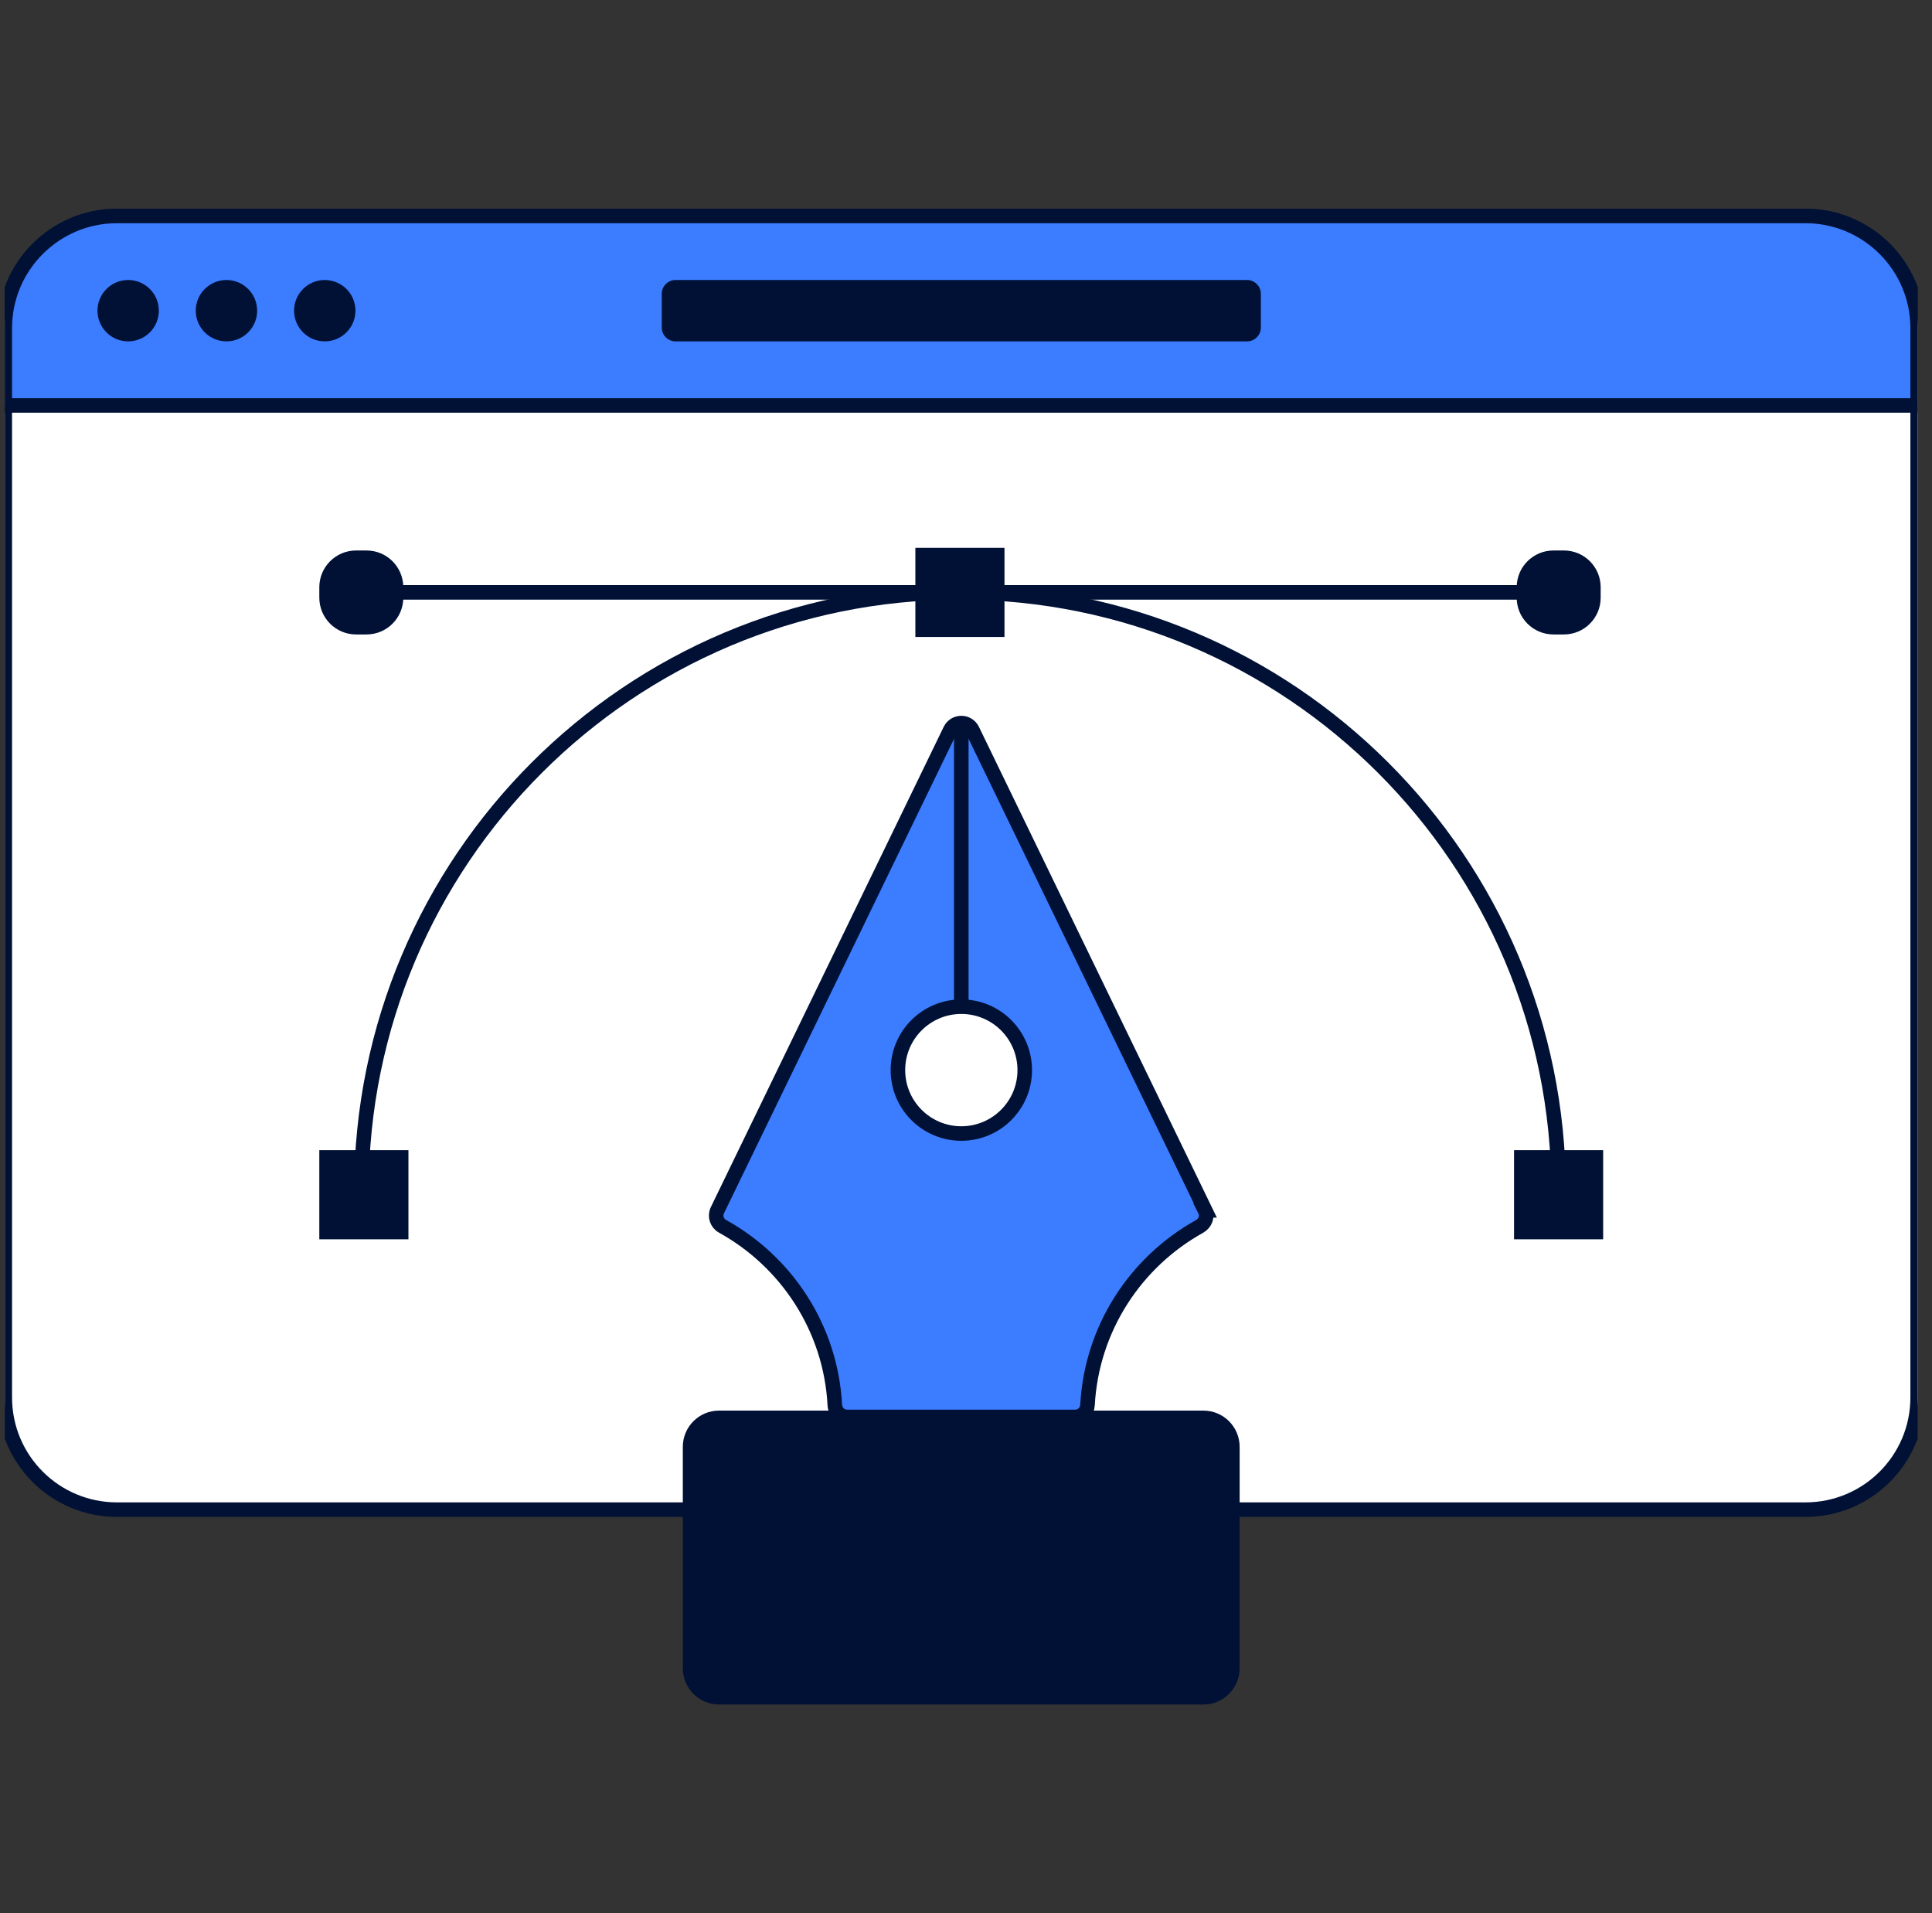 <svg width="101" height="100" viewBox="0 0 101 100" fill="none" xmlns="http://www.w3.org/2000/svg">
<rect x="0" y="0" width="101" height="100" fill="#333333" stroke="none"/>
<g clip-path="url(#clip0_92_2122)">
<path d="M100.25 73.043V17.159C100.25 13.921 97.625 11.296 94.386 11.296L6.114 11.296C2.875 11.296 0.25 13.921 0.25 17.159V73.043C0.25 76.282 2.875 78.907 6.114 78.907H94.386C97.625 78.907 100.25 76.282 100.25 73.043Z" fill="white" stroke="#001135" stroke-width="0.76" stroke-miterlimit="10"/>
<path d="M6.114 11.287H94.386C97.62 11.287 100.25 13.918 100.25 17.151V21.191H0.25V17.151C0.25 13.918 2.881 11.287 6.114 11.287Z" fill="#3C7CFF" stroke="#001135" stroke-width="0.76" stroke-miterlimit="10"/>
<path d="M6.7 17.843C7.586 17.843 8.304 17.125 8.304 16.239C8.304 15.353 7.586 14.635 6.7 14.635C5.814 14.635 5.096 15.353 5.096 16.239C5.096 17.125 5.814 17.843 6.7 17.843Z" fill="#001135"/>
<path d="M11.839 17.843C12.725 17.843 13.443 17.125 13.443 16.239C13.443 15.353 12.725 14.635 11.839 14.635C10.953 14.635 10.234 15.353 10.234 16.239C10.234 17.125 10.953 17.843 11.839 17.843Z" fill="#001135"/>
<path d="M16.977 17.843C17.863 17.843 18.582 17.125 18.582 16.239C18.582 15.353 17.863 14.635 16.977 14.635C16.091 14.635 15.373 15.353 15.373 16.239C15.373 17.125 16.091 17.843 16.977 17.843Z" fill="#001135"/>
<path d="M65.191 14.635H35.319C34.918 14.635 34.594 14.959 34.594 15.36V17.119C34.594 17.519 34.918 17.843 35.319 17.843H65.191C65.591 17.843 65.915 17.519 65.915 17.119V15.36C65.915 14.959 65.591 14.635 65.191 14.635Z" fill="#001135"/>
<path d="M81.479 62.261C81.479 44.979 67.463 30.963 50.182 30.963C32.9 30.963 18.893 44.979 18.893 62.261" fill="white"/>
<path d="M81.479 62.261C81.479 44.979 67.463 30.963 50.182 30.963C32.9 30.963 18.893 44.979 18.893 62.261" stroke="#001135" stroke-width="0.76" stroke-miterlimit="10"/>
<path d="M52.512 28.634H47.853V33.293H52.512V28.634Z" fill="#001135"/>
<path d="M21.352 60.119H16.693V64.777H21.352V60.119Z" fill="#001135"/>
<path d="M83.809 60.119H79.15V64.777H83.809V60.119Z" fill="#001135"/>
<path d="M19.161 28.773H18.615C17.554 28.773 16.693 29.633 16.693 30.695V31.24C16.693 32.302 17.554 33.162 18.615 33.162H19.161C20.223 33.162 21.083 32.302 21.083 31.24V30.695C21.083 29.633 20.223 28.773 19.161 28.773Z" fill="#001135"/>
<path d="M81.757 28.773H81.211C80.15 28.773 79.289 29.633 79.289 30.695V31.24C79.289 32.302 80.15 33.162 81.211 33.162H81.757C82.818 33.162 83.679 32.302 83.679 31.24V30.695C83.679 29.633 82.818 28.773 81.757 28.773Z" fill="#001135"/>
<path d="M18.893 30.963H81.479" stroke="#001135" stroke-width="0.76" stroke-miterlimit="10"/>
<path d="M62.911 74.11H37.591C36.754 74.11 36.076 74.788 36.076 75.625V87.198C36.076 88.034 36.754 88.713 37.591 88.713H62.911C63.747 88.713 64.425 88.034 64.425 87.198V75.625C64.425 74.788 63.747 74.11 62.911 74.11Z" fill="#001135" stroke="#001135" stroke-width="0.76" stroke-miterlimit="10"/>
<path d="M63.008 63.263L50.833 38.155C50.597 37.674 49.913 37.674 49.677 38.155L37.501 63.263C37.355 63.572 37.477 63.938 37.778 64.101C41.117 65.95 43.43 69.419 43.642 73.442C43.658 73.785 43.935 74.061 44.277 74.061H56.216C56.558 74.061 56.835 73.785 56.852 73.442C57.071 69.411 59.384 65.95 62.715 64.101C63.017 63.93 63.147 63.572 62.992 63.263H63.008Z" fill="#3C7CFF" stroke="#001135" stroke-width="0.76" stroke-miterlimit="10"/>
<path d="M50.254 54.923V38.155" stroke="#001135" stroke-width="0.76" stroke-miterlimit="10"/>
<path d="M50.256 59.248C52.087 59.248 53.571 57.764 53.571 55.933C53.571 54.102 52.087 52.618 50.256 52.618C48.425 52.618 46.941 54.102 46.941 55.933C46.941 57.764 48.425 59.248 50.256 59.248Z" fill="white" stroke="#001135" stroke-width="0.76" stroke-miterlimit="10"/>
</g>
<defs>
<clipPath id="clip0_92_2122">
<rect width="100" height="100" fill="white" transform="translate(0.25)"/>
</clipPath>
</defs>
</svg>

